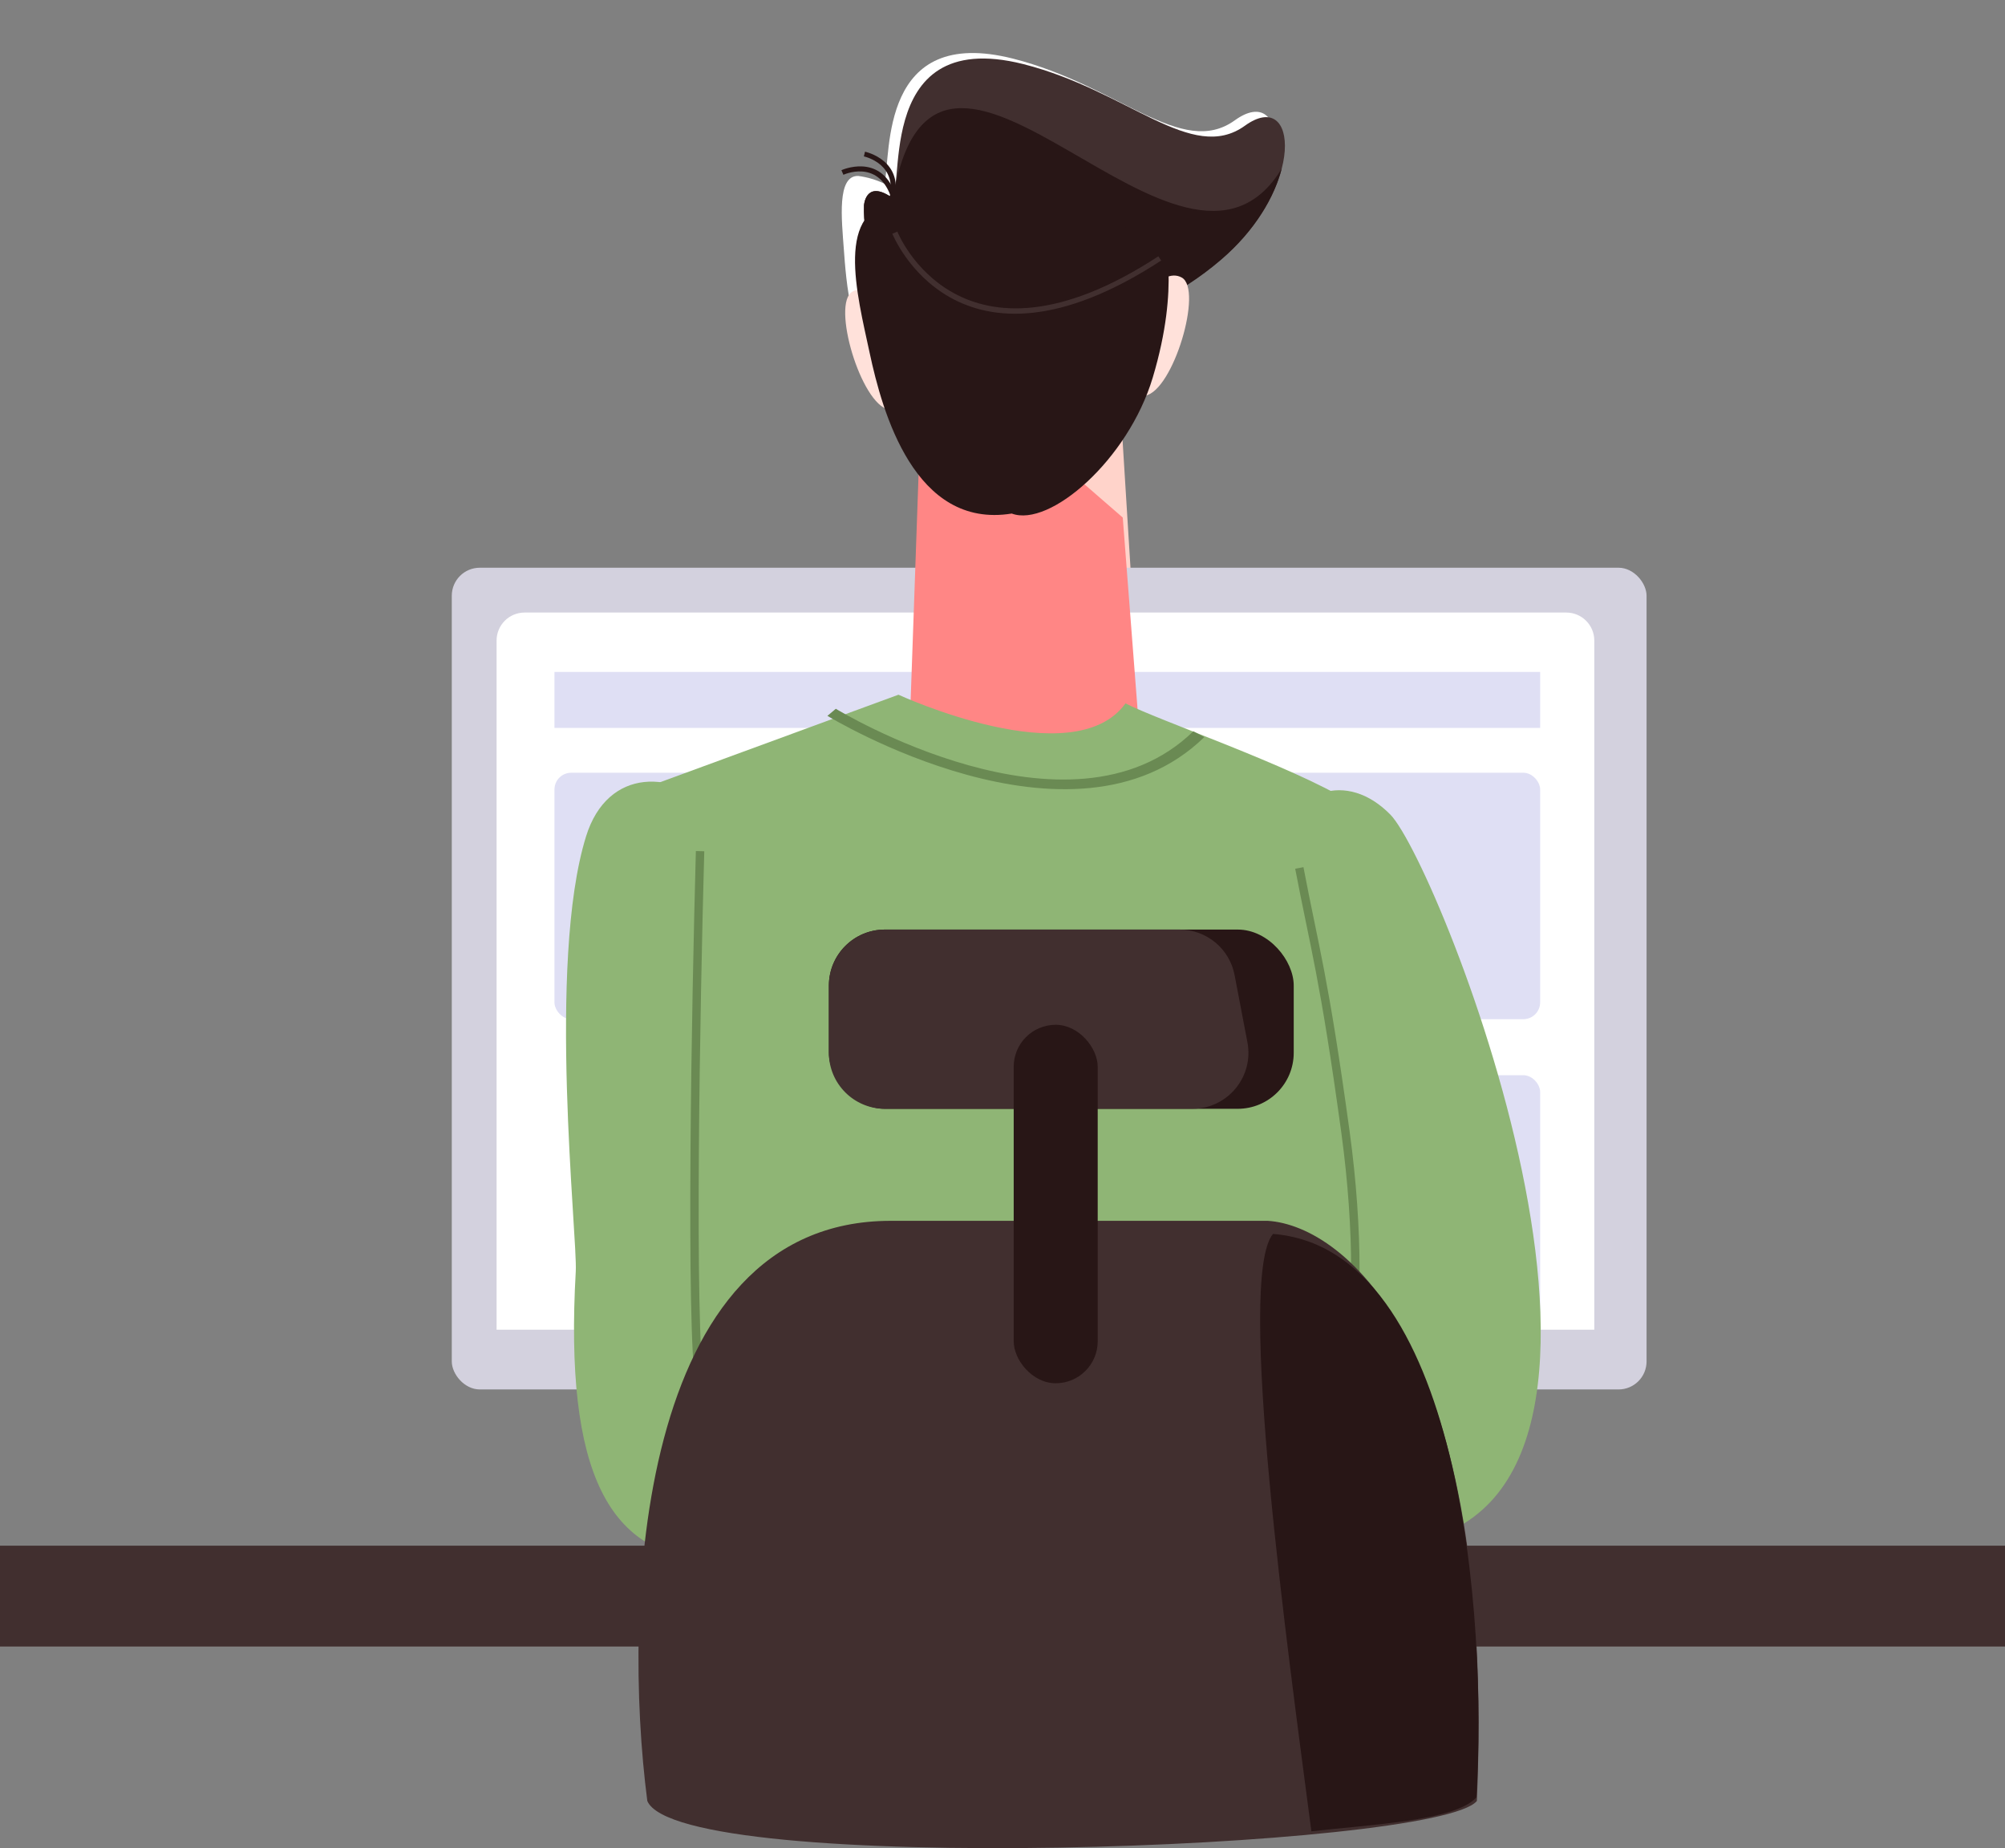 <svg width="358" height="330" viewBox="0 0 358 330" fill="none" xmlns="http://www.w3.org/2000/svg">
<rect x="0" y="0" width="358" height="330" fill="#808080" stroke="none"/>
<path fill-rule="evenodd" clip-rule="evenodd" d="M162.731 52.805C160.968 56.151 159.037 59.072 157.244 60.227C152.014 63.59 151.05 49.73 150.667 44.459C150.285 39.187 149.394 31.299 153.246 31.413C154.876 31.629 156.463 32.098 157.948 32.805C159.089 27.233 157.109 4.444 180.901 10.473C199.725 15.248 210.961 28.343 220.479 21.481C229.997 14.619 231.326 32.424 216.239 45.334C201.151 58.244 181.809 60.781 171.539 56.776C168.517 55.652 165.575 54.325 162.731 52.805Z" fill="white"/>
<path fill-rule="evenodd" clip-rule="evenodd" d="M196.939 145.658L204.667 146.704L200.222 75.136L191.161 65.35L190 66.227L196.939 145.658Z" fill="#FFD3CA"/>
<path fill-rule="evenodd" clip-rule="evenodd" d="M160.523 57.903C160.523 57.903 156.045 49.935 152.216 52.057C148.387 54.18 153.722 72.229 158.73 73.141C163.738 74.053 165.969 68.394 160.523 57.903Z" fill="#FFE1DA"/>
<rect x="80.667" y="101.359" width="213.333" height="146.705" rx="5" fill="#D3D1DE"/>
<path d="M88.667 114.362C88.667 111.6 90.906 109.362 93.667 109.362H279.667C282.428 109.362 284.667 111.6 284.667 114.362V237.395H88.667V114.362Z" fill="white"/>
<rect x="99" y="119.96" width="176" height="10" fill="#DFDFF4"/>
<rect y="275.96" width="358" height="18" fill="#412F2F"/>
<rect x="99" y="137.96" width="176" height="44" rx="3" fill="#DFDFF4"/>
<rect x="227" y="191.96" width="48" height="45" rx="3" fill="#DFDFF4"/>
<path fill-rule="evenodd" clip-rule="evenodd" d="M176.999 72.019L164.2 79.468L162 142.071L204.667 146.704L200.472 92.405L176.999 72.019Z" fill="#FF8685"/>
<path fill-rule="evenodd" clip-rule="evenodd" d="M154.268 36.655C154.268 36.655 154.543 32.397 158.68 34.906C162.411 37.153 154.733 4.405 182.708 11.441C201.528 16.205 212.76 29.308 222.289 22.441C231.818 15.573 233.126 33.389 218.038 46.299C202.951 59.21 183.609 61.746 173.341 57.733C163.074 53.72 153.896 49.403 154.268 36.655Z" fill="#412F2F"/>
<path fill-rule="evenodd" clip-rule="evenodd" d="M154.268 36.656C154.268 36.656 154.543 32.398 158.68 34.906C159.21 35.224 159.503 34.829 159.707 33.926C159.746 33.806 159.786 33.676 159.783 33.516C168.325 -8.63 211.14 59.306 228.85 30.11C227.601 35.037 224.182 41.106 218.013 46.381C202.933 59.294 183.584 61.827 173.316 57.814C163.048 53.801 153.896 49.403 154.268 36.656Z" fill="#281616"/>
<path fill-rule="evenodd" clip-rule="evenodd" d="M202.702 55.399C202.702 55.399 207.18 47.431 211.009 49.553C214.838 51.676 209.503 69.725 204.495 70.637C199.487 71.549 197.256 65.89 202.702 55.399Z" fill="#FFE1DA"/>
<path fill-rule="evenodd" clip-rule="evenodd" d="M108.666 143.03L160.426 124.032C160.426 124.032 191.664 138.464 200.965 125.578C206.579 128.508 230.526 136.715 240.841 143.03C256.61 185.072 244.235 287.952 240.841 314.485C239.576 324.368 139.269 325.759 130.136 316.639C125.904 312.405 135.884 259.674 127.186 229.17C117.089 193.831 108.666 143.03 108.666 143.03Z" fill="#8FB575"/>
<path fill-rule="evenodd" clip-rule="evenodd" d="M150.24 30.386C150.24 30.386 157.155 27.2 159.847 34.581L158.991 34.906C156.597 28.407 150.605 31.201 150.594 31.207L150.24 30.386Z" fill="#281616"/>
<path fill-rule="evenodd" clip-rule="evenodd" d="M154.448 27.084C154.448 27.084 161.822 28.616 159.511 36.214L158.655 35.944C160.687 29.261 154.262 27.93 154.246 27.924L154.448 27.084Z" fill="#281616"/>
<path fill-rule="evenodd" clip-rule="evenodd" d="M149.239 126.543C149.358 126.61 191.017 152.029 213.065 130.566L215.04 131.595C191.496 154.521 147.902 127.882 147.736 127.805L149.239 126.543Z" fill="#6A8A53"/>
<path fill-rule="evenodd" clip-rule="evenodd" d="M102.805 226.98C100.77 262.896 108.639 278.37 127.92 278.55C166.924 278.924 137.334 154.387 128.356 145.184C120.56 137.218 108.499 136.928 104.647 149.309C97.633 171.846 103.146 220.921 102.805 226.98Z" fill="#8FB575"/>
<path fill-rule="evenodd" clip-rule="evenodd" d="M236.71 228.588C234.251 263.15 230.574 275.206 249.844 275.737C303.019 270.049 257.115 154.459 248.249 145.428C240.55 137.61 230.708 140.579 226.712 152.435C219.434 174.016 237.123 222.758 236.71 228.588Z" fill="#8FB575"/>
<path fill-rule="evenodd" clip-rule="evenodd" d="M207.718 41.842C207.718 41.842 210.811 50.788 205.829 67.403C201.423 82.1 187.412 94.226 180.65 91.686C163.307 94.508 157.528 73.507 155.282 63.014C153.036 52.522 148.832 36.95 160.506 36.087C172.179 35.224 207.718 41.842 207.718 41.842Z" fill="#281616"/>
<path fill-rule="evenodd" clip-rule="evenodd" d="M160.228 41.344C160.228 41.417 171.305 68.962 206.83 45.762L207.333 46.516C170.786 70.357 159.367 41.814 159.333 41.733L160.228 41.344Z" fill="#412F2F"/>
<path d="M125 151.96C124.245 179.118 123.189 236.339 125 247.96" stroke="#6A8A53" stroke-width="1.5"/>
<path d="M232 154.96C234.683 169.067 236.442 174.371 240.249 202.195C242.647 219.719 242.519 236.433 240.249 242.96" stroke="#6A8A53" stroke-width="1.5"/>
<path d="M159.037 217.96C113.499 217.96 111.091 287.011 115.58 321.536C121.377 335.1 256.623 330.168 263.701 321.536C267.129 240.8 240.238 218.845 226.365 217.96H159.037Z" fill="#412F2F"/>
<path d="M234.153 326.96C229.963 294.94 220.711 228.303 227.295 220.298C260.814 222.966 265.608 288.884 263.613 320.904C259.809 325.143 244.374 325.749 234.153 326.96Z" fill="#281616"/>
<rect x="148" y="165.96" width="83" height="32" rx="10" fill="#281616"/>
<path d="M148 175.96C148 170.437 152.477 165.96 158 165.96H210.618C215.417 165.96 219.54 169.37 220.44 174.084L222.732 186.084C223.909 192.248 219.185 197.96 212.91 197.96H158C152.477 197.96 148 193.483 148 187.96V175.96Z" fill="#412F2F"/>
<rect x="181" y="182.96" width="15" height="64" rx="7.5" fill="#281616"/>
</svg>
